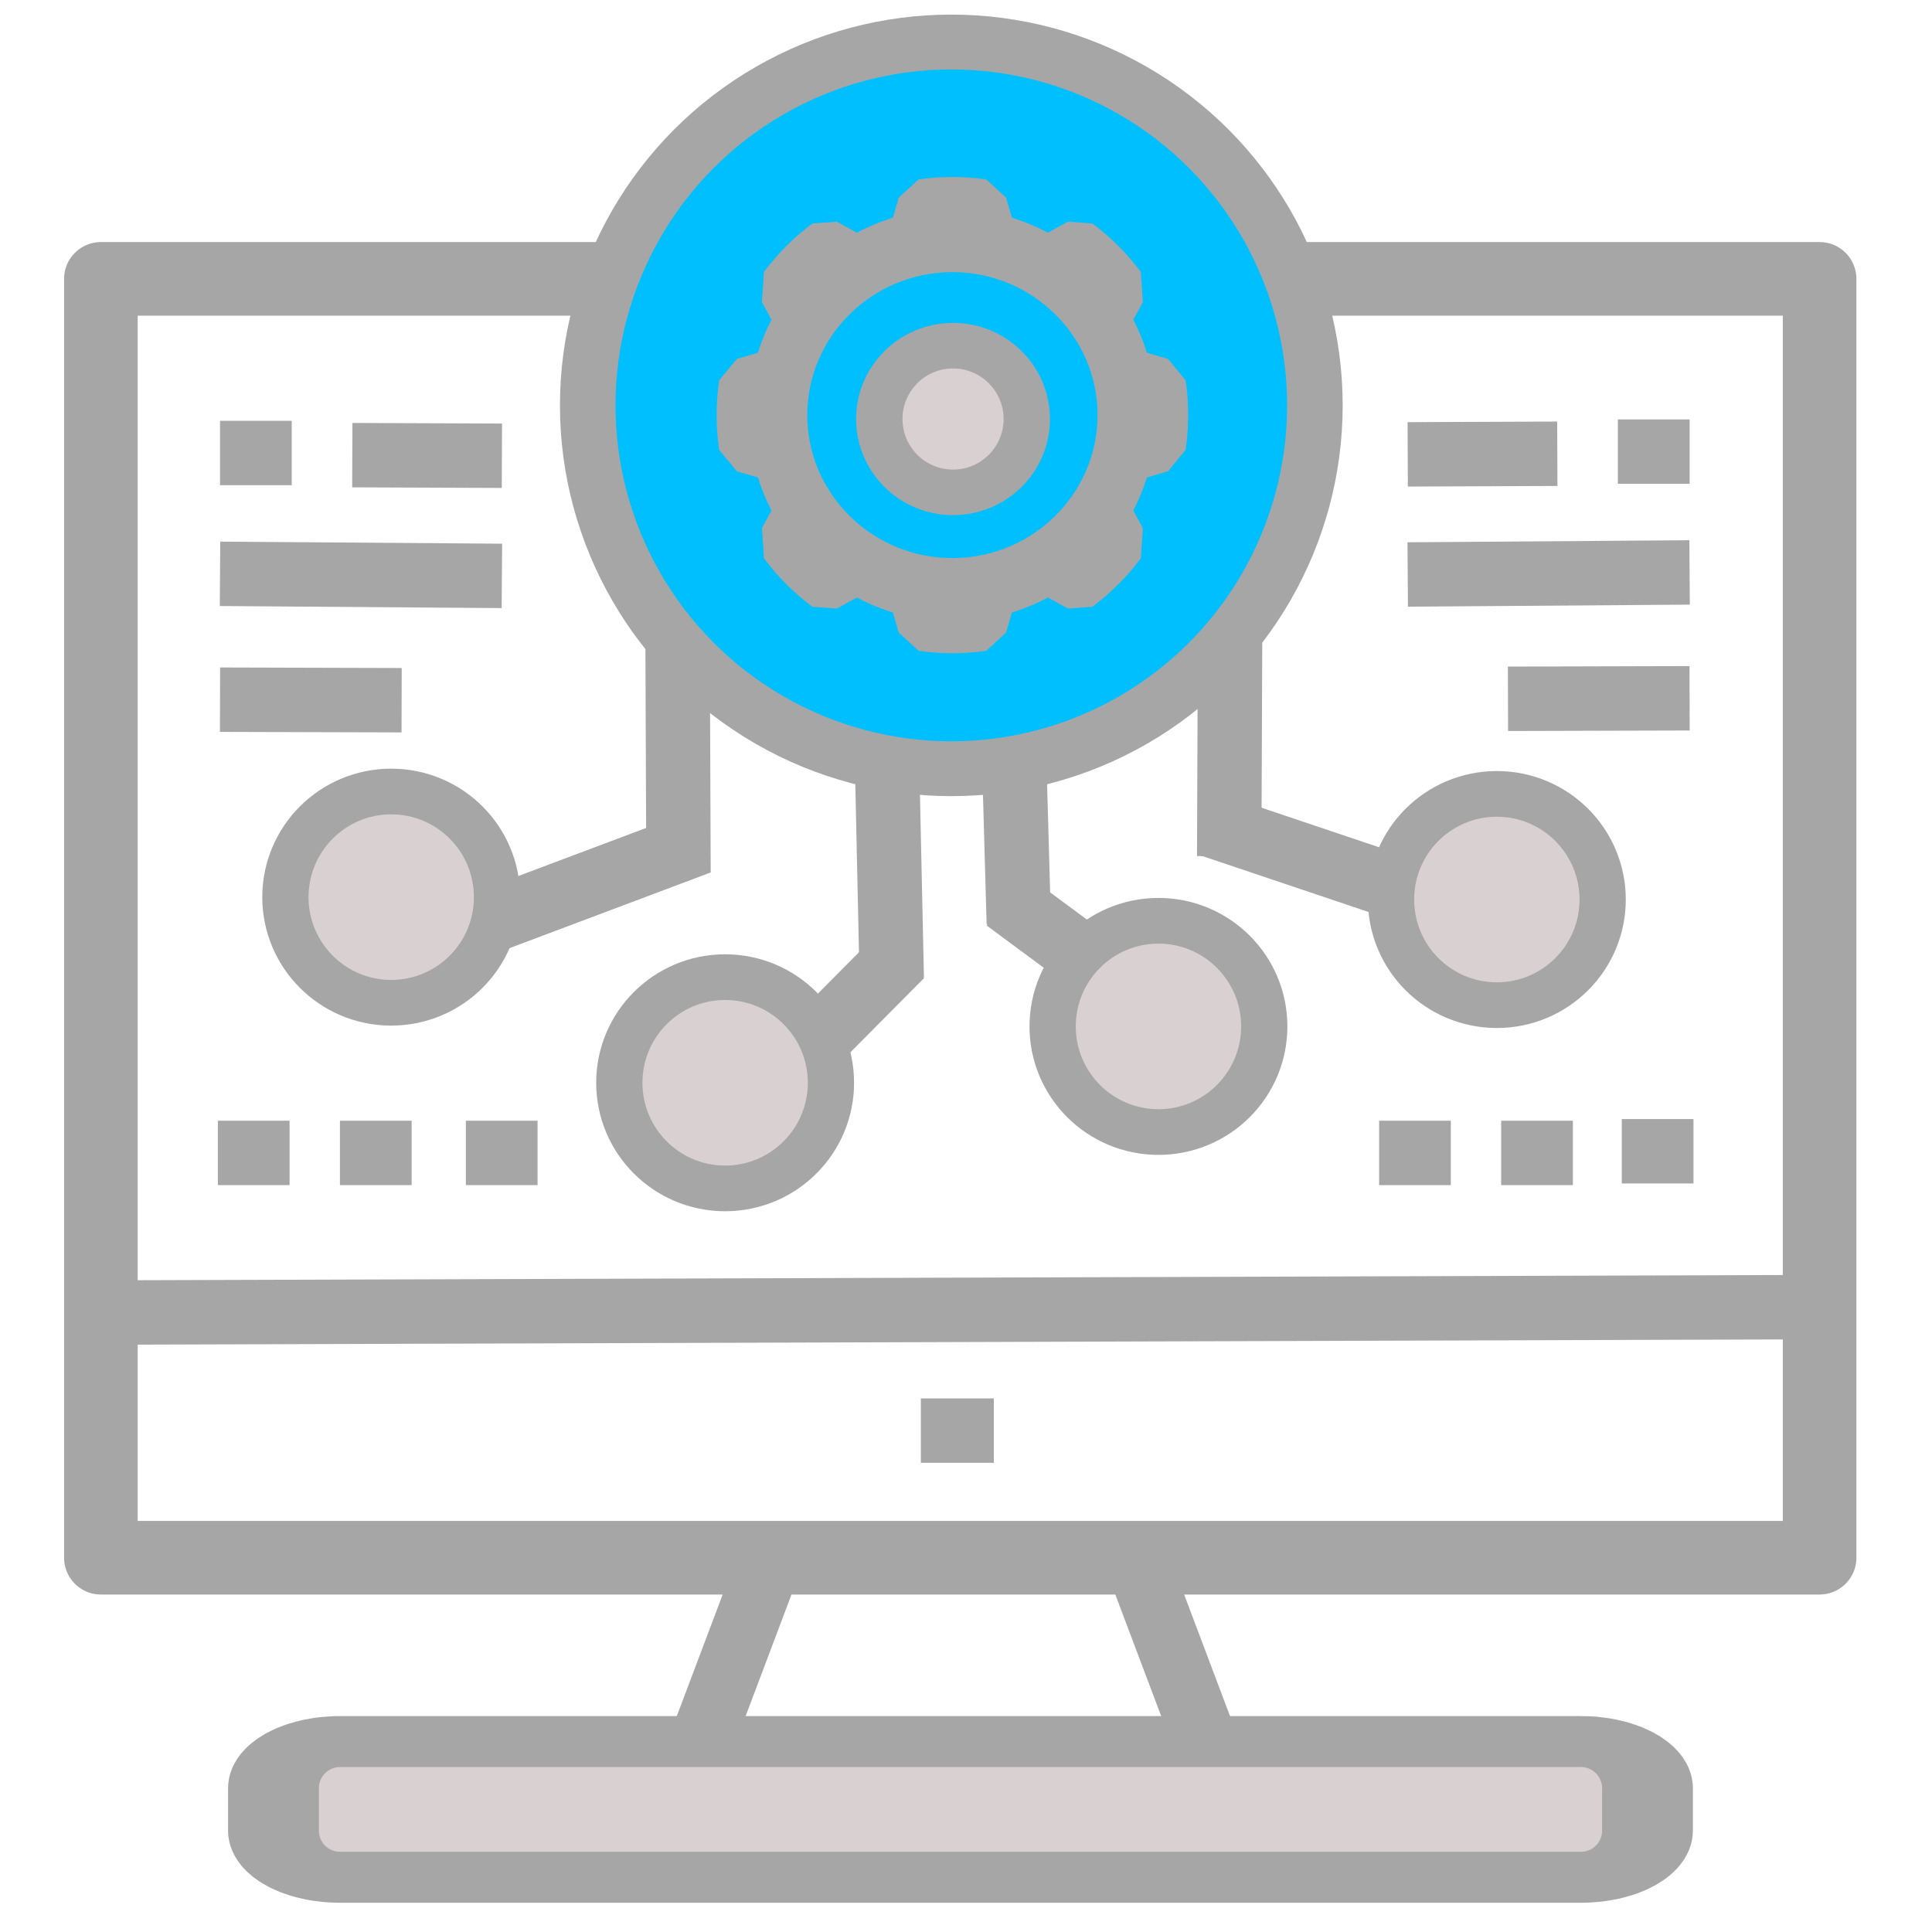 <?xml version="1.0" encoding="UTF-8" standalone="no"?>
<!DOCTYPE svg PUBLIC "-//W3C//DTD SVG 1.1//EN" "http://www.w3.org/Graphics/SVG/1.1/DTD/svg11.dtd">
<svg width="100%" height="100%" viewBox="0 0 210 210" version="1.1" xmlns="http://www.w3.org/2000/svg" xmlns:xlink="http://www.w3.org/1999/xlink" xml:space="preserve" xmlns:serif="http://www.serif.com/" style="fill-rule:evenodd;clip-rule:evenodd;stroke-linecap:square;stroke-miterlimit:1;">
    <g transform="matrix(1,0,0,1,1.214,4.299)">
        <path d="M26.201,71.764L38.941,71.8" style="fill:none;stroke:rgb(166,166,166);stroke-width:7px;"/>
    </g>
    <g transform="matrix(1,0,0,1,3,4)">
        <path d="M100.593,151.502L101.525,151.502" style="fill:none;stroke:rgb(166,166,166);stroke-width:7px;"/>
    </g>
    <g transform="matrix(1,0,0,1,2.907,4)">
        <path d="M24.508,45.241L25.302,45.241" style="fill:none;stroke:rgb(166,166,166);stroke-width:7px;"/>
    </g>
    <g transform="matrix(1,0,0,1,2.674,80.077)">
        <path d="M24.508,45.241L25.302,45.241" style="fill:none;stroke:rgb(166,166,166);stroke-width:7px;"/>
    </g>
    <g transform="matrix(1,0,0,1,15.942,80.077)">
        <path d="M24.508,45.241L25.302,45.241" style="fill:none;stroke:rgb(166,166,166);stroke-width:7px;"/>
    </g>
    <g transform="matrix(1,0,0,1,29.63,80.077)">
        <path d="M24.508,45.241L25.302,45.241" style="fill:none;stroke:rgb(166,166,166);stroke-width:7px;"/>
    </g>
    <g transform="matrix(1,0,0,1,128.896,80.077)">
        <path d="M24.508,45.241L25.302,45.241" style="fill:none;stroke:rgb(166,166,166);stroke-width:7px;"/>
    </g>
    <g transform="matrix(1,0,0,1,142.164,80.077)">
        <path d="M24.508,45.241L25.302,45.241" style="fill:none;stroke:rgb(166,166,166);stroke-width:7px;"/>
    </g>
    <g transform="matrix(1,0,0,1,155.272,79.895)">
        <path d="M24.508,45.241L25.302,45.241" style="fill:none;stroke:rgb(166,166,166);stroke-width:7px;"/>
    </g>
    <g transform="matrix(1,0,0,1,2,4)">
        <path d="M25.415,58.398L49.054,58.571" style="fill:none;stroke:rgb(166,166,166);stroke-width:7px;"/>
    </g>
    <g transform="matrix(1,0,0,1,4.02,4)">
        <path d="M37.774,45.487L47.034,45.524" style="fill:none;stroke:rgb(166,166,166);stroke-width:7px;"/>
    </g>
    <g transform="matrix(-1,0,0,1,206.352,4.146)">
        <path d="M26.201,71.764L38.941,71.8" style="fill:none;stroke:rgb(166,166,166);stroke-width:7px;"/>
    </g>
    <g transform="matrix(-1,0,0,1,204.66,3.848)">
        <path d="M24.508,45.241L25.302,45.241" style="fill:none;stroke:rgb(166,166,166);stroke-width:7px;"/>
    </g>
    <g transform="matrix(-1,0,0,1,205.566,3.848)">
        <path d="M25.415,58.398L49.054,58.571" style="fill:none;stroke:rgb(166,166,166);stroke-width:7px;"/>
    </g>
    <g transform="matrix(-1,0,0,1,203.547,3.848)">
        <path d="M37.774,45.487L47.034,45.524" style="fill:none;stroke:rgb(166,166,166);stroke-width:7px;"/>
    </g>
    <g transform="matrix(1,0,0,1,0,4)">
        <path d="M73.648,64.943L73.736,87.34" style="fill:none;stroke:rgb(166,166,166);stroke-width:7px;"/>
    </g>
    <g transform="matrix(1,0,0,1,0,4)">
        <path d="M55.378,95.321L72.741,88.789" style="fill:none;stroke:rgb(166,166,166);stroke-width:7px;"/>
    </g>
    <g transform="matrix(-1,0,0,1,207.359,2.224)">
        <path d="M73.648,64.943L73.736,87.34" style="fill:none;stroke:rgb(166,166,166);stroke-width:7px;"/>
    </g>
    <g transform="matrix(-0.981,-0.02,-0.032,0.998,208.549,3.536)">
        <path d="M54.378,94.316L72.474,88.751" style="fill:none;stroke:rgb(166,166,166);stroke-width:7.03px;"/>
    </g>
    <g transform="matrix(1,0,0,1,0,4)">
        <path d="M96.415,78.707L96.853,98.824" style="fill:none;stroke:rgb(166,166,166);stroke-width:7px;"/>
    </g>
    <g transform="matrix(1,0,0,1,0,4)">
        <path d="M89.034,108.837L95.493,102.332" style="fill:none;stroke:rgb(166,166,166);stroke-width:7px;"/>
    </g>
    <g transform="matrix(1,0,0,1,0,4)">
        <path d="M110.23,78.298L110.64,92.855" style="fill:none;stroke:rgb(166,166,166);stroke-width:7px;"/>
    </g>
    <g transform="matrix(1,0,0,1,0,4)">
        <path d="M119.068,100.995L112.136,95.865" style="fill:none;stroke:rgb(166,166,166);stroke-width:7px;"/>
    </g>
    <g transform="matrix(0.246,0,0,0.243,17.069,87.833)">
        <ellipse cx="103.471" cy="39.842" rx="36.537" ry="37.033" style="fill:none;stroke:rgb(166,166,166);stroke-width:40.87px;stroke-linecap:round;stroke-linejoin:round;"/>
        <ellipse cx="103.471" cy="39.842" rx="36.537" ry="37.033" style="fill:rgb(217,209,209);"/>
    </g>
    <g transform="matrix(0.246,0,0,0.243,53.364,108.011)">
        <ellipse cx="103.471" cy="39.842" rx="36.537" ry="37.033" style="fill:none;stroke:rgb(166,166,166);stroke-width:40.87px;stroke-linecap:round;stroke-linejoin:round;"/>
        <ellipse cx="103.471" cy="39.842" rx="36.537" ry="37.033" style="fill:rgb(217,209,209);"/>
    </g>
    <g transform="matrix(0.246,0,0,0.243,100.464,101.885)">
        <ellipse cx="103.471" cy="39.842" rx="36.537" ry="37.033" style="fill:none;stroke:rgb(166,166,166);stroke-width:40.87px;stroke-linecap:round;stroke-linejoin:round;"/>
        <ellipse cx="103.471" cy="39.842" rx="36.537" ry="37.033" style="fill:rgb(217,209,209);"/>
    </g>
    <g transform="matrix(0.246,0,0,0.243,137.247,88.093)">
        <ellipse cx="103.471" cy="39.842" rx="36.537" ry="37.033" style="fill:none;stroke:rgb(166,166,166);stroke-width:40.87px;"/>
        <ellipse cx="103.471" cy="39.842" rx="36.537" ry="37.033" style="fill:rgb(217,209,209);"/>
    </g>
    <g transform="matrix(1,0,0,1,0,5)">
        <path d="M12.36,137.662L194.385,137.088" style="fill:none;stroke:rgb(166,166,166);stroke-width:7px;"/>
    </g>
    <g transform="matrix(-1,0,0,1,208.184,4.455)">
        <path d="M83.844,167.19L77.653,183.601" style="fill:none;stroke:rgb(166,166,166);stroke-width:7px;"/>
    </g>
    <g transform="matrix(1,0,0,1,-0.518,3.385)">
        <path d="M83.844,167.19L77.653,183.601" style="fill:none;stroke:rgb(166,166,166);stroke-width:7px;"/>
    </g>
    <g transform="matrix(0.951,0,0,0.534,7.973,95.325)">
        <path d="M174.732,185.482C174.732,183.101 173.645,181.168 172.307,181.168L30.482,181.168C29.144,181.168 28.058,183.101 28.058,185.482L28.058,194.109C28.058,196.49 29.144,198.423 30.482,198.423L172.307,198.423C173.645,198.423 174.732,196.49 174.732,194.109L174.732,185.482Z" style="fill:none;stroke:rgb(166,166,166);stroke-width:20.75px;stroke-linecap:round;stroke-linejoin:round;"/>
        <path d="M174.732,185.482C174.732,183.101 173.645,181.168 172.307,181.168L30.482,181.168C29.144,181.168 28.058,183.101 28.058,185.482L28.058,194.109C28.058,196.49 29.144,198.423 30.482,198.423L172.307,198.423C173.645,198.423 174.732,196.49 174.732,194.109L174.732,185.482Z" style="fill:rgb(217,209,209);"/>
    </g>
    <g transform="matrix(1,0,0,1,2.911,4.568)">
        <rect x="8.054" y="25.743" width="186.817" height="139.007" style="fill:none;stroke:rgb(166,166,166);stroke-width:8px;stroke-linecap:round;stroke-linejoin:round;"/>
    </g>
    <g transform="matrix(0.999,0,0,0.986,0.036,4.778)">
        <ellipse cx="103.471" cy="39.842" rx="36.537" ry="37.033" style="fill:none;stroke:rgb(166,166,166);stroke-width:12.09px;stroke-linecap:round;stroke-linejoin:round;"/>
        <ellipse cx="103.471" cy="39.842" rx="36.537" ry="37.033" style="fill:rgb(0,191,255);"/>
    </g>
    <g transform="matrix(0.603,0,0,0.592,41.365,20.607)">
        <ellipse cx="103.195" cy="42.126" rx="9.114" ry="9.285" style="fill:none;stroke:rgb(166,166,166);stroke-width:16.72px;"/>
        <ellipse cx="103.195" cy="42.126" rx="9.114" ry="9.285" style="fill:rgb(217,209,209);"/>
    </g>
    <g transform="matrix(1.216,0,0,1.329,12.775,-73.741)">
        <path d="M77.366,72.303C75.55,72.06 73.705,72.06 71.889,72.303L70.997,75.098C69.271,75.465 67.623,76.09 66.12,76.948L63.331,75.549C61.858,76.552 60.554,77.747 59.458,79.095L60.986,81.648C60.048,83.025 59.366,84.533 58.966,86.114L55.912,86.93C55.647,88.593 55.647,90.282 55.912,91.944L58.966,92.761C59.366,94.341 60.048,95.85 60.986,97.226L59.458,99.78C60.554,101.127 61.858,102.322 63.331,103.325L66.12,101.926C67.623,102.785 69.271,103.41 70.997,103.776L71.889,106.571C73.705,106.814 75.55,106.814 77.366,106.571L78.258,103.776C79.984,103.41 81.632,102.785 83.136,101.926L85.925,103.325C87.397,102.322 88.702,101.127 89.798,99.78L88.27,97.226C89.207,95.85 89.89,94.341 90.29,92.761L93.343,91.944C93.609,90.282 93.609,88.593 93.343,86.93L90.29,86.114C89.89,84.533 89.207,83.025 88.27,81.648L89.798,79.095C88.702,77.747 87.397,76.552 85.925,75.549L83.136,76.948C81.632,76.09 79.984,75.465 78.258,75.098L77.366,72.303ZM74.628,75.584C82.979,75.584 89.759,81.791 89.759,89.437C89.759,97.083 82.979,103.29 74.628,103.29C66.276,103.29 59.496,97.083 59.496,89.437C59.496,81.791 66.276,75.584 74.628,75.584Z" style="fill:none;stroke:rgb(166,166,166);stroke-width:4.32px;"/>
    </g>
</svg>
